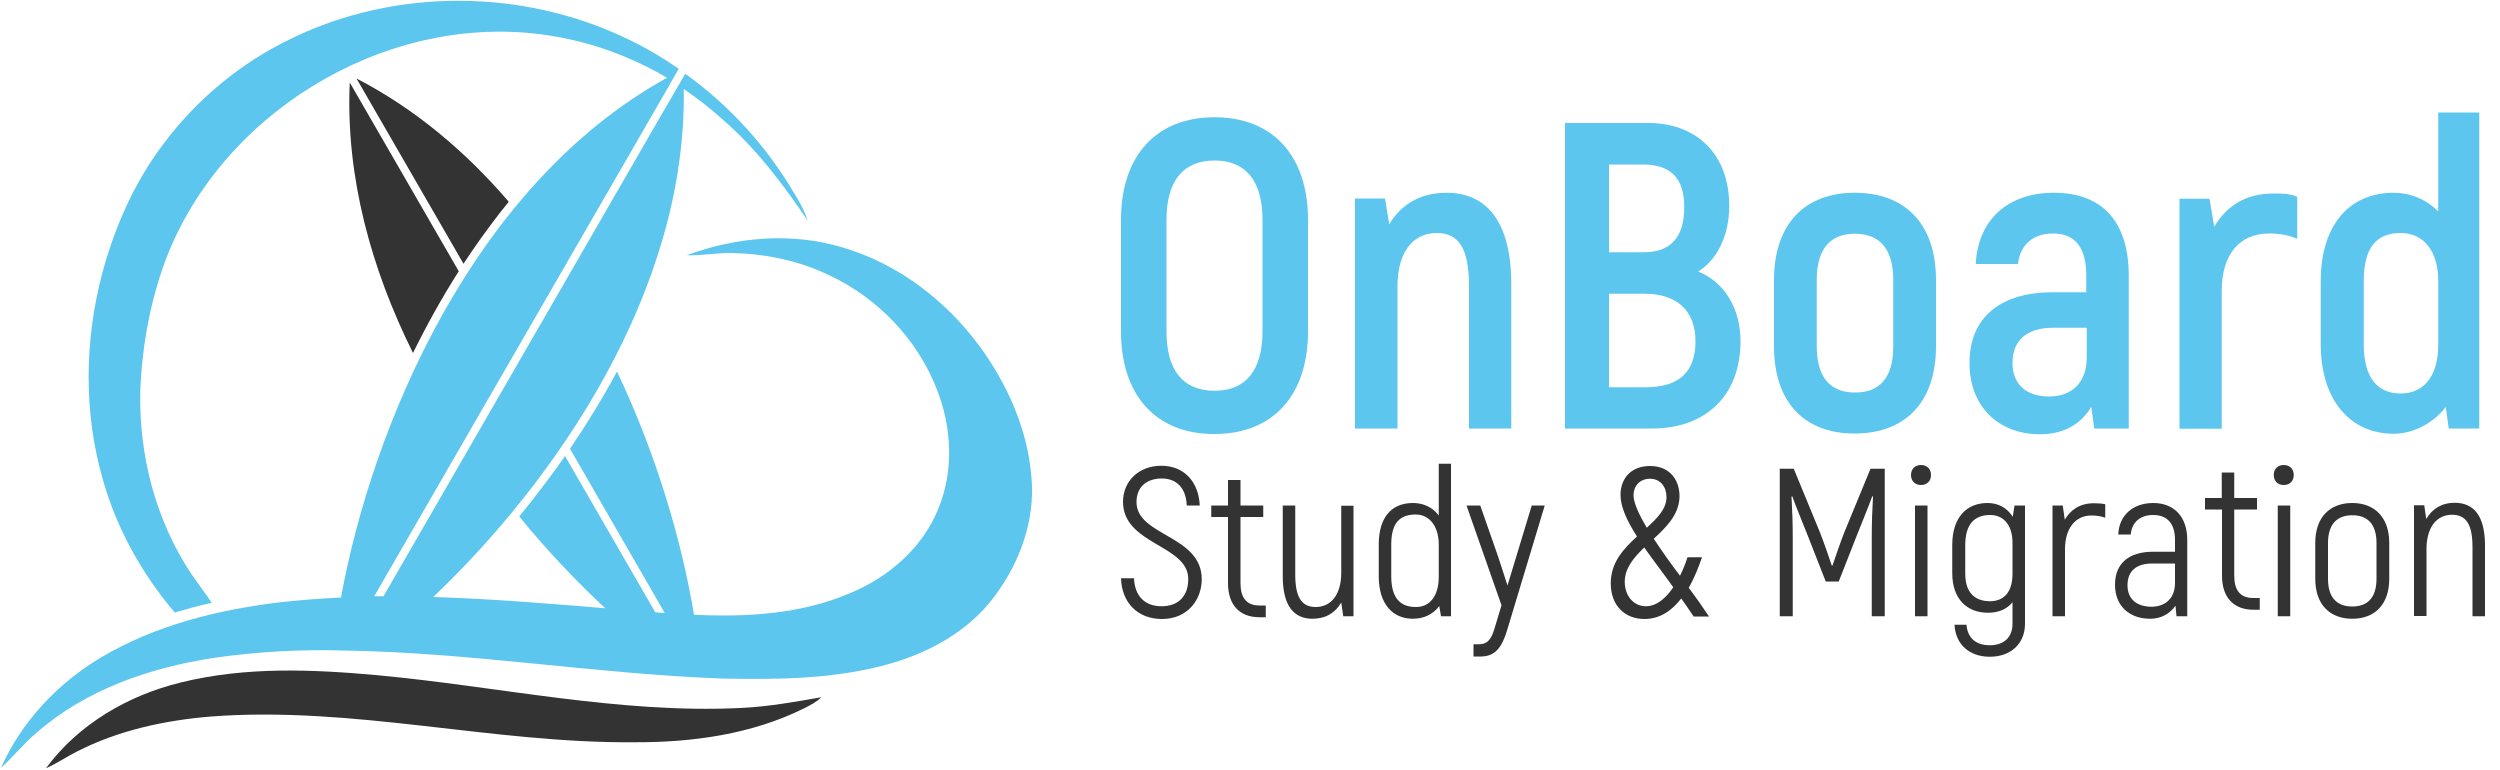 <?xml version="1.0" encoding="UTF-8"?>
<svg width="1000px" height="308px" viewBox="0 0 1000 308" version="1.1" xmlns="http://www.w3.org/2000/svg" xmlns:xlink="http://www.w3.org/1999/xlink">
    <!-- Generator: Sketch 43.1 (39012) - http://www.bohemiancoding.com/sketch -->
    <title>onBoard</title>
    <desc>Created with Sketch.</desc>
    <defs></defs>
    <g id="Page-1" stroke="none" stroke-width="1" fill="none" fill-rule="evenodd">
        <g id="onBoard">
            <g id="Group">
                <path d="M268.7,32.5 L265.6,37.9 L260.4,47.1 L265.6,37.9 L149.7,238.6 L153.4,238.6 L264.1,46.9 L264.1,46.9 L264.1,46.9 L271.4,34.2 C270.5,33.6 269.6,33 268.7,32.5 Z" id="Shape"></path>
                <path d="M412.6,191.1 C411.1,171.9 403,153.7 391.7,138.3 C378.2,120.1 359.3,105.6 337.4,99.1 C316.9,92.8 294.6,94.7 274.7,102.1 C280.7,102.3 286.7,101.1 292.7,101.2 C306.3,101.5 319.9,104.3 332.1,110.3 C351.3,119.4 367.1,135.9 374.8,155.9 C380.7,170.9 381.6,188.2 375.4,203.3 C369.1,219.2 355.2,231.1 339.7,237.4 C320.1,245.7 298.7,246.9 277.6,245.9 C272.8,217 262.8,182.3 246.8,148.6 C241.1,159.2 234.8,169.5 228,179.5 L265.9,245.2 C265.4,245.2 264.8,245.1 264.3,245.1 C263.6,245 262.8,245 262.1,244.9 L226,182.4 C222.1,188.1 217.9,193.6 213.7,199.1 L207.7,206.6 C218.9,220.3 230.6,232.6 242.1,243.3 C219.2,241.4 196.2,239.5 173.3,238.8 C222.4,192.1 274.8,116.2 273.5,35.6 C279.1,39.4 284.4,43.6 289.4,48.1 C302.6,59.6 313.3,73.7 323,88.2 C321.8,84.2 319.7,80.5 317.5,77 C306.5,58.4 291.7,42.1 274.1,29.5 L264,46.9 L153.4,238.5 L149.7,238.5 L265.6,37.8 L271.5,27.5 C264.8,22.9 257.7,18.7 250.2,15.2 C208.7,-4.5 158.4,-4.8 117,15.2 C96.7,24.8 78.9,39.5 65.5,57.4 C53.8,72.8 45.9,90.7 40.9,109.3 C33.8,136.1 33.4,164.9 41.1,191.7 C46.6,211.3 56.7,229.5 69.9,245 C74.8,243.6 79.7,242.2 84.7,241.1 C82,237.1 79.1,233.3 76.4,229.4 C62.3,208.1 55.6,182.3 56.1,156.8 C56.8,137.9 60.3,118.9 67.3,101.3 C91.4,42 158.8,3.4 222.1,14.6 C237.9,17.3 253,23 266.8,31.1 C188.9,74.2 148.8,171 136.4,239 C128.3,239.4 120.2,240 112.1,240.9 C87.1,243.9 62,250.1 40.2,263.1 C23,273.4 8.6,288.7 0.4,307.1 C5.3,302.8 9.4,297.5 14.4,293.3 C34.2,275.8 60.1,267 85.9,263.1 C102.8,260.7 119.9,259.7 137,260.2 C187.7,260.9 237.8,269.5 288.3,271.4 C311.2,271.9 334.5,271.7 356.6,265.3 C372.6,260.6 387.9,252 397.9,238.4 C408,224.9 414.1,208 412.6,191.1 Z" id="Shape" fill="#5CC6EF" fill-rule="nonzero"></path>
                <path d="M151.1,270.1 C124.9,267.7 98.1,266.6 72.3,273 C51.3,278.1 31.3,289.7 18.4,307.3 C22.7,305.4 26.6,302.7 30.8,300.6 C47.4,292.1 66,288.1 84.5,286.6 C141.2,282.3 197.1,297.4 253.8,296.9 C277,297 300.8,293.7 321.7,283.3 C324.1,282.1 326.6,280.8 328.5,278.9 C317.8,280.8 307,282.7 296.1,283.2 C247.5,285.5 199.5,274.6 151.1,270.1 Z" id="Shape" fill="#333333" fill-rule="nonzero"></path>
                <path d="M199.9,85.2 C201.1,83.7 202.3,82.2 203.5,80.7 C186.4,60.8 166.2,43.6 142.6,31.4 L185.4,105.5 C189.9,98.6 194.8,91.8 199.9,85.2 Z" id="Shape" fill="#333333" fill-rule="nonzero"></path>
                <path d="M165.2,141.2 C170.7,130 176.8,119 183.5,108.5 L139.9,33 C138.2,70.8 148.6,107.8 165.2,141.2 Z" id="Shape" fill="#333333" fill-rule="nonzero"></path>
            </g>
            <g id="Group" transform="translate(448, 45)" fill-rule="nonzero">
                <g id="Shape" fill="#5CC6EF">
                    <path d="M0.4,87.6 L0.4,42.9 C0.4,17.4 14.4,1.9 37.8,1.9 C61.2,1.9 75.2,17.4 75.2,42.9 L75.2,87.6 C75.2,113.1 61.2,128.6 37.8,128.6 C14.4,128.7 0.4,113.1 0.4,87.6 Z M57,87.6 L57,42.9 C57,27.5 50.4,19.2 37.8,19.2 C25.1,19.2 18.6,27.6 18.6,42.9 L18.6,87.6 C18.6,103 25.1,111.3 37.8,111.3 C50.3,111.4 57,103 57,87.6 Z"></path>
                    <path d="M156.5,68.6 L156.5,126.4 L139.6,126.4 L139.6,69.5 C139.6,54.5 135.6,48.2 126.7,48.2 C117.1,48.2 111,55.9 111,69.5 L111,126.4 L94,126.4 L94,34.4 L106,34.4 L107.7,44.7 C112.4,36.8 120.1,32.1 130.6,32.1 C146.5,32.1 156.5,43.5 156.5,68.6 Z"></path>
                    <path d="M248.2,91.5 C248.2,113.3 234.2,126.4 212.9,126.4 L178,126.4 L178,4.2 L211.2,4.2 C230.9,4.2 243.7,16.9 243.7,37.4 C243.7,49.3 238.8,58.9 231.3,63.6 C241.7,67.9 248.2,78.2 248.2,91.5 Z M195.6,20.8 L195.6,55.9 L209.6,55.9 C220.3,55.9 225.7,49.8 225.7,37.9 C225.7,26.4 220.5,20.8 209.1,20.8 L195.6,20.8 Z M230.2,91.5 C230.2,78.9 222.3,72.5 209.9,72.5 L195.6,72.5 L195.6,109.9 L210.6,109.9 C223.5,109.8 230.2,103.9 230.2,91.5 Z"></path>
                    <path d="M261.6,93.6 L261.6,67 C261.6,44.5 274,32.1 293.9,32.1 C314,32.1 326.4,44.5 326.4,67 L326.4,93.5 C326.4,116 314,128.4 293.9,128.4 C274,128.5 261.6,116.1 261.6,93.6 Z M309.3,93.6 L309.3,67 C309.3,54.1 303.5,48.5 293.9,48.5 C284.5,48.5 278.7,54.1 278.7,67 L278.7,93.5 C278.7,106.4 284.5,112 293.9,112 C303.5,112.1 309.3,106.5 309.3,93.6 Z"></path>
                    <path d="M403.5,65.3 L403.5,126.4 L389.7,126.4 L388.5,117.7 C384.7,124.2 378,128.7 368.1,128.7 C351.2,128.7 339.8,117.5 339.8,100.2 C339.8,81.5 352.7,71.9 373.1,71.9 L386.5,71.9 L386.5,65.3 C386.5,54.5 382.5,48.4 373.2,48.4 C365.7,48.4 360.1,52.4 359.2,60.6 L342.3,60.6 C343.2,43 355,32.1 373.6,32.1 C393.4,32.1 403.5,44.2 403.5,65.3 Z M386.6,86.1 L373.2,86.1 C362.9,86.1 357,91 357,100.2 C357,108.6 362.4,113.6 371.7,113.6 C381,113.6 386.7,107.7 386.7,98.1 L386.7,86.1 L386.6,86.1 Z"></path>
                    <path d="M470.9,33.7 L470.9,50.5 C467.6,49.1 464.1,48.4 459.6,48.4 C448.1,48.4 440.7,56.4 440.7,71.3 L440.7,126.5 L423.8,126.5 L423.8,34.5 L435.8,34.5 L437.7,45.7 C442.6,37.3 450.4,32.4 461.3,32.4 C465.2,32.3 468.3,32.6 470.9,33.7 Z"></path>
                    <path d="M543.7,0 L543.7,126.4 L531.5,126.4 L530.3,117.8 C525.8,123.7 517.9,128.5 509.5,128.5 C492.2,128.5 480.3,115.2 480.3,92.7 L480.3,67.4 C480.3,45.2 491.6,32.1 509.5,32.1 C516.1,32.1 522.8,34.9 527.3,39.6 L527.3,0 L543.7,0 Z M527.3,67.4 C527.3,55.5 521.5,48.2 512.3,48.2 C502.5,48.2 497.5,54.1 497.5,67.4 L497.5,92.7 C497.5,106.3 503.1,112.4 512.3,112.4 C521,112.4 527.3,106.1 527.3,92.8 L527.3,67.4 Z"></path>
                </g>
                <g transform="translate(0, 140)" id="Shape" fill="#333333">
                    <path d="M0.4,46.3 L5.6,46.3 C5.9,53.6 10.1,57.5 16.6,57.5 C23.8,57.5 27.3,53 27.3,46.6 C27.3,32.9 1.2,32.9 1.2,15.7 C1.2,7.6 7.4,1.3 16.5,1.3 C25.8,1.3 31.5,7.9 31.9,17.2 L26.7,17.2 C26.4,9.8 22.3,6.4 16.7,6.4 C10.3,6.4 6.6,10.1 6.6,15.8 C6.6,29.5 32.7,29 32.7,46.7 C32.7,54.7 27.2,62.6 16.8,62.6 C7.1,62.6 0.7,56.1 0.4,46.3 Z"></path>
                    <path d="M58.3,57.2 L58.3,61.9 L55.8,61.9 C47.7,61.9 43.2,56.8 43.2,48.3 L43.2,21.8 L36.5,21.8 L36.5,17.2 L43.2,17.2 L43.2,7 L48.2,7 L48.2,17.2 L57.3,17.2 L57.3,21.8 L48.2,21.8 L48.2,48.3 C48.2,54.1 50.6,57.2 55.8,57.2 L58.3,57.2 Z"></path>
                    <path d="M93.4,17.2 L93.4,61.5 L89.3,61.5 L88.5,56 C86.2,60 82.4,62.5 77,62.5 C69.8,62.5 65.1,57.7 65.1,45.5 L65.1,17.2 L70.1,17.2 L70.1,44.8 C70.1,53.7 72.5,57.8 78.3,57.8 C84.5,57.8 88.5,52.7 88.5,44.1 L88.5,17.3 L93.4,17.3 L93.4,17.2 Z"></path>
                    <path d="M132.4,0.4 L132.4,61.5 L128.4,61.5 L127.7,57.4 C125.3,60.7 121.5,62.5 117.2,62.5 C109.2,62.5 103.5,56.8 103.5,45.5 L103.5,32.8 C103.5,21.8 108.7,16.2 117.2,16.2 C121.2,16.2 125,17.8 127.5,21.2 L127.5,0.5 L132.4,0.5 L132.4,0.4 Z M127.5,45.7 L127.5,32.8 C127.5,25.7 123.9,20.8 118.3,20.8 C111.8,20.8 108.5,24.3 108.5,32.8 L108.5,45.5 C108.5,54.2 112.1,57.8 118.3,57.8 C123.4,57.9 127.5,54 127.5,45.7 Z"></path>
                    <path d="M169.9,17.2 L154.9,66.9 C152.9,73.5 150.4,77.6 144.3,77.6 L141.4,77.6 L141.4,72.7 L143.6,72.7 C147.6,72.7 148.8,69.7 149.9,66.1 L152.6,57.1 L138.6,17.2 L144.1,17.2 L151.3,37.8 L155,49.2 L164.7,17.2 L169.9,17.2 L169.9,17.2 Z"></path>
                    <path d="M229.4,61.5 C227.8,59.1 226.2,56.8 224.5,54.4 C220.9,59 216.2,62.6 209.8,62.6 C202.1,62.6 196.3,57.4 196.3,48.3 C196.3,40 201.4,34.5 206.8,29.6 C202.8,23.4 200.2,17.7 200.2,13 C200.2,6.6 204.2,1.4 212,1.4 C220.4,1.4 224,7.6 223.8,14 C223.5,20.9 218.6,25.8 213.5,30.5 C216.6,35.2 220.2,40.3 224,45.3 C225.3,42.7 226.3,40.1 227,37.9 L232.8,37.9 C231.6,41.4 229.9,45.9 227.5,50.1 C230.5,54.1 233.3,58.1 235.6,61.6 L229.4,61.6 L229.4,61.5 Z M221.3,49.9 C217.3,44.3 213.2,39 209.7,34 C205.5,38 201.9,42.3 201.9,47.7 C201.9,53.5 205.6,57.5 210.3,57.5 C214.7,57.5 218.4,54.2 221.3,49.9 Z M210.7,26.1 C215,22.2 218.6,18.5 218.6,13.8 C218.6,9.8 216.2,6.5 212,6.5 C207.8,6.5 205.4,9.5 205.4,13.2 C205.5,16.3 207.6,20.8 210.7,26.1 Z"></path>
                    <path d="M305.9,2.5 L305.9,61.5 L300.7,61.5 L300.7,30.3 C300.7,24.1 300.9,18.8 301.2,13.6 L300.9,13.5 C299.4,17.7 297,23.4 294.8,29 L287.5,47.6 L282.3,47.6 L275,29 C272.8,23.4 270.4,17.7 268.9,13.5 L268.6,13.6 C268.9,18.8 269.1,24.1 269.1,30.3 L269.1,61.5 L263.9,61.5 L263.9,2.5 L269.5,2.5 L280,28 C281.5,31.8 283.6,37.9 284.7,41.2 L285,41.2 C286.1,37.9 288.2,31.8 289.7,28 L300.2,2.5 L305.9,2.5 Z"></path>
                    <path d="M316.4,5 C316.4,2.6 318,1 320.4,1 C322.8,1 324.4,2.6 324.4,5 C324.4,7.4 322.8,9 320.4,9 C318,9 316.4,7.4 316.4,5 Z M318,17.2 L323,17.2 L323,61.5 L318,61.5 L318,17.2 Z"></path>
                    <path d="M362,17.2 L362,64.5 C362,72.4 356.4,77.7 347.9,77.7 C339.7,77.7 334.2,72.7 333.8,64.9 L338.6,64.9 C339,70.2 342.4,73.1 347.9,73.1 C353.6,73.1 357,69.9 357,64.5 L357,55.9 C354.7,58.7 351.4,60.1 347.2,60.1 C338.7,60.1 332.9,54.5 332.9,44.3 L332.9,33 C332.9,22 338.6,16.2 347,16.2 C351.3,16.2 354.8,18.1 357.1,21.7 L357.8,17.2 L362,17.2 Z M357,44.4 L357,32.2 C357,24.5 353,21 348.1,21 C341.9,21 338.1,24.5 338.1,33.1 L338.1,44.5 C338.1,52 341.9,55.5 348.1,55.5 C353.6,55.4 357,51.9 357,44.4 Z"></path>
                    <path d="M394.1,16.7 L394.1,22.1 C392.5,21.5 390.7,21.2 388.5,21.2 C382.2,21.2 378,26.3 378,34.7 L378,61.5 L373,61.5 L373,17.2 L377.1,17.2 L377.9,22.8 L377.9,22.9 C380.2,18.9 384,16.3 389.5,16.3 C391.3,16.3 392.8,16.4 394.1,16.7 Z"></path>
                    <path d="M426.9,30.9 L426.9,61.5 L422.6,61.5 L422.2,57.3 C419.9,60.5 416.5,62.5 412,62.5 C403.9,62.5 398,57.5 398,48.9 C398,40.4 403.5,35.7 413.2,35.7 L422,35.7 L422,31 C422,24.5 419,21 413.2,21 C408.1,21 404.7,23.9 404.3,28.8 L399.3,28.8 C399.6,21.2 405.1,16.2 413.3,16.2 C421.8,16.2 426.9,21.9 426.9,30.9 Z M422,48.2 L422,40.4 L413,40.4 C406.5,40.4 403,43.4 403,49.1 C403,54.9 407,57.7 412.7,57.7 C418.4,57.6 422,54.1 422,48.2 Z"></path>
                    <path d="M455.9,54.2 L455.9,58.9 L453.4,58.9 C445.3,58.9 440.8,53.8 440.8,45.3 L440.8,18.8 L434,18.8 L434,14.2 L440.7,14.2 L440.7,4 L445.7,4 L445.7,14.2 L454.8,14.2 L454.8,18.8 L445.7,18.8 L445.7,45.3 C445.7,51.1 448.1,54.2 453.3,54.2 L455.9,54.2 Z"></path>
                    <path d="M461.5,5 C461.5,2.6 463.1,1 465.5,1 C467.9,1 469.5,2.6 469.5,5 C469.5,7.4 467.9,9 465.5,9 C463.1,9 461.5,7.4 461.5,5 Z M463.1,17.2 L468.1,17.2 L468.1,61.5 L463.1,61.5 L463.1,17.2 Z"></path>
                    <path d="M478.1,46.5 L478.1,32.2 C478.1,21.8 484,16.2 492.9,16.2 C501.8,16.2 507.7,21.9 507.7,32.2 L507.7,46.5 C507.7,56.9 501.8,62.5 492.9,62.5 C484,62.5 478.1,56.9 478.1,46.5 Z M502.6,46.5 L502.6,32.2 C502.6,24.5 498.9,21.1 492.9,21.1 C486.9,21.1 483.2,24.6 483.2,32.2 L483.2,46.5 C483.2,54.2 486.9,57.6 492.9,57.6 C498.9,57.6 502.6,54.2 502.6,46.5 Z"></path>
                    <path d="M546,33.2 L546,61.5 L541,61.5 L541,33.9 C541,25 538.6,20.9 532.8,20.9 C526.6,20.9 522.6,26 522.6,34.6 L522.6,61.4 L517.6,61.4 L517.6,17.1 L521.7,17.1 L522.5,22.6 C524.8,18.6 528.6,16.1 534,16.1 C541.3,16.2 546,21 546,33.2 Z"></path>
                </g>
            </g>
        </g>
    </g>
</svg>